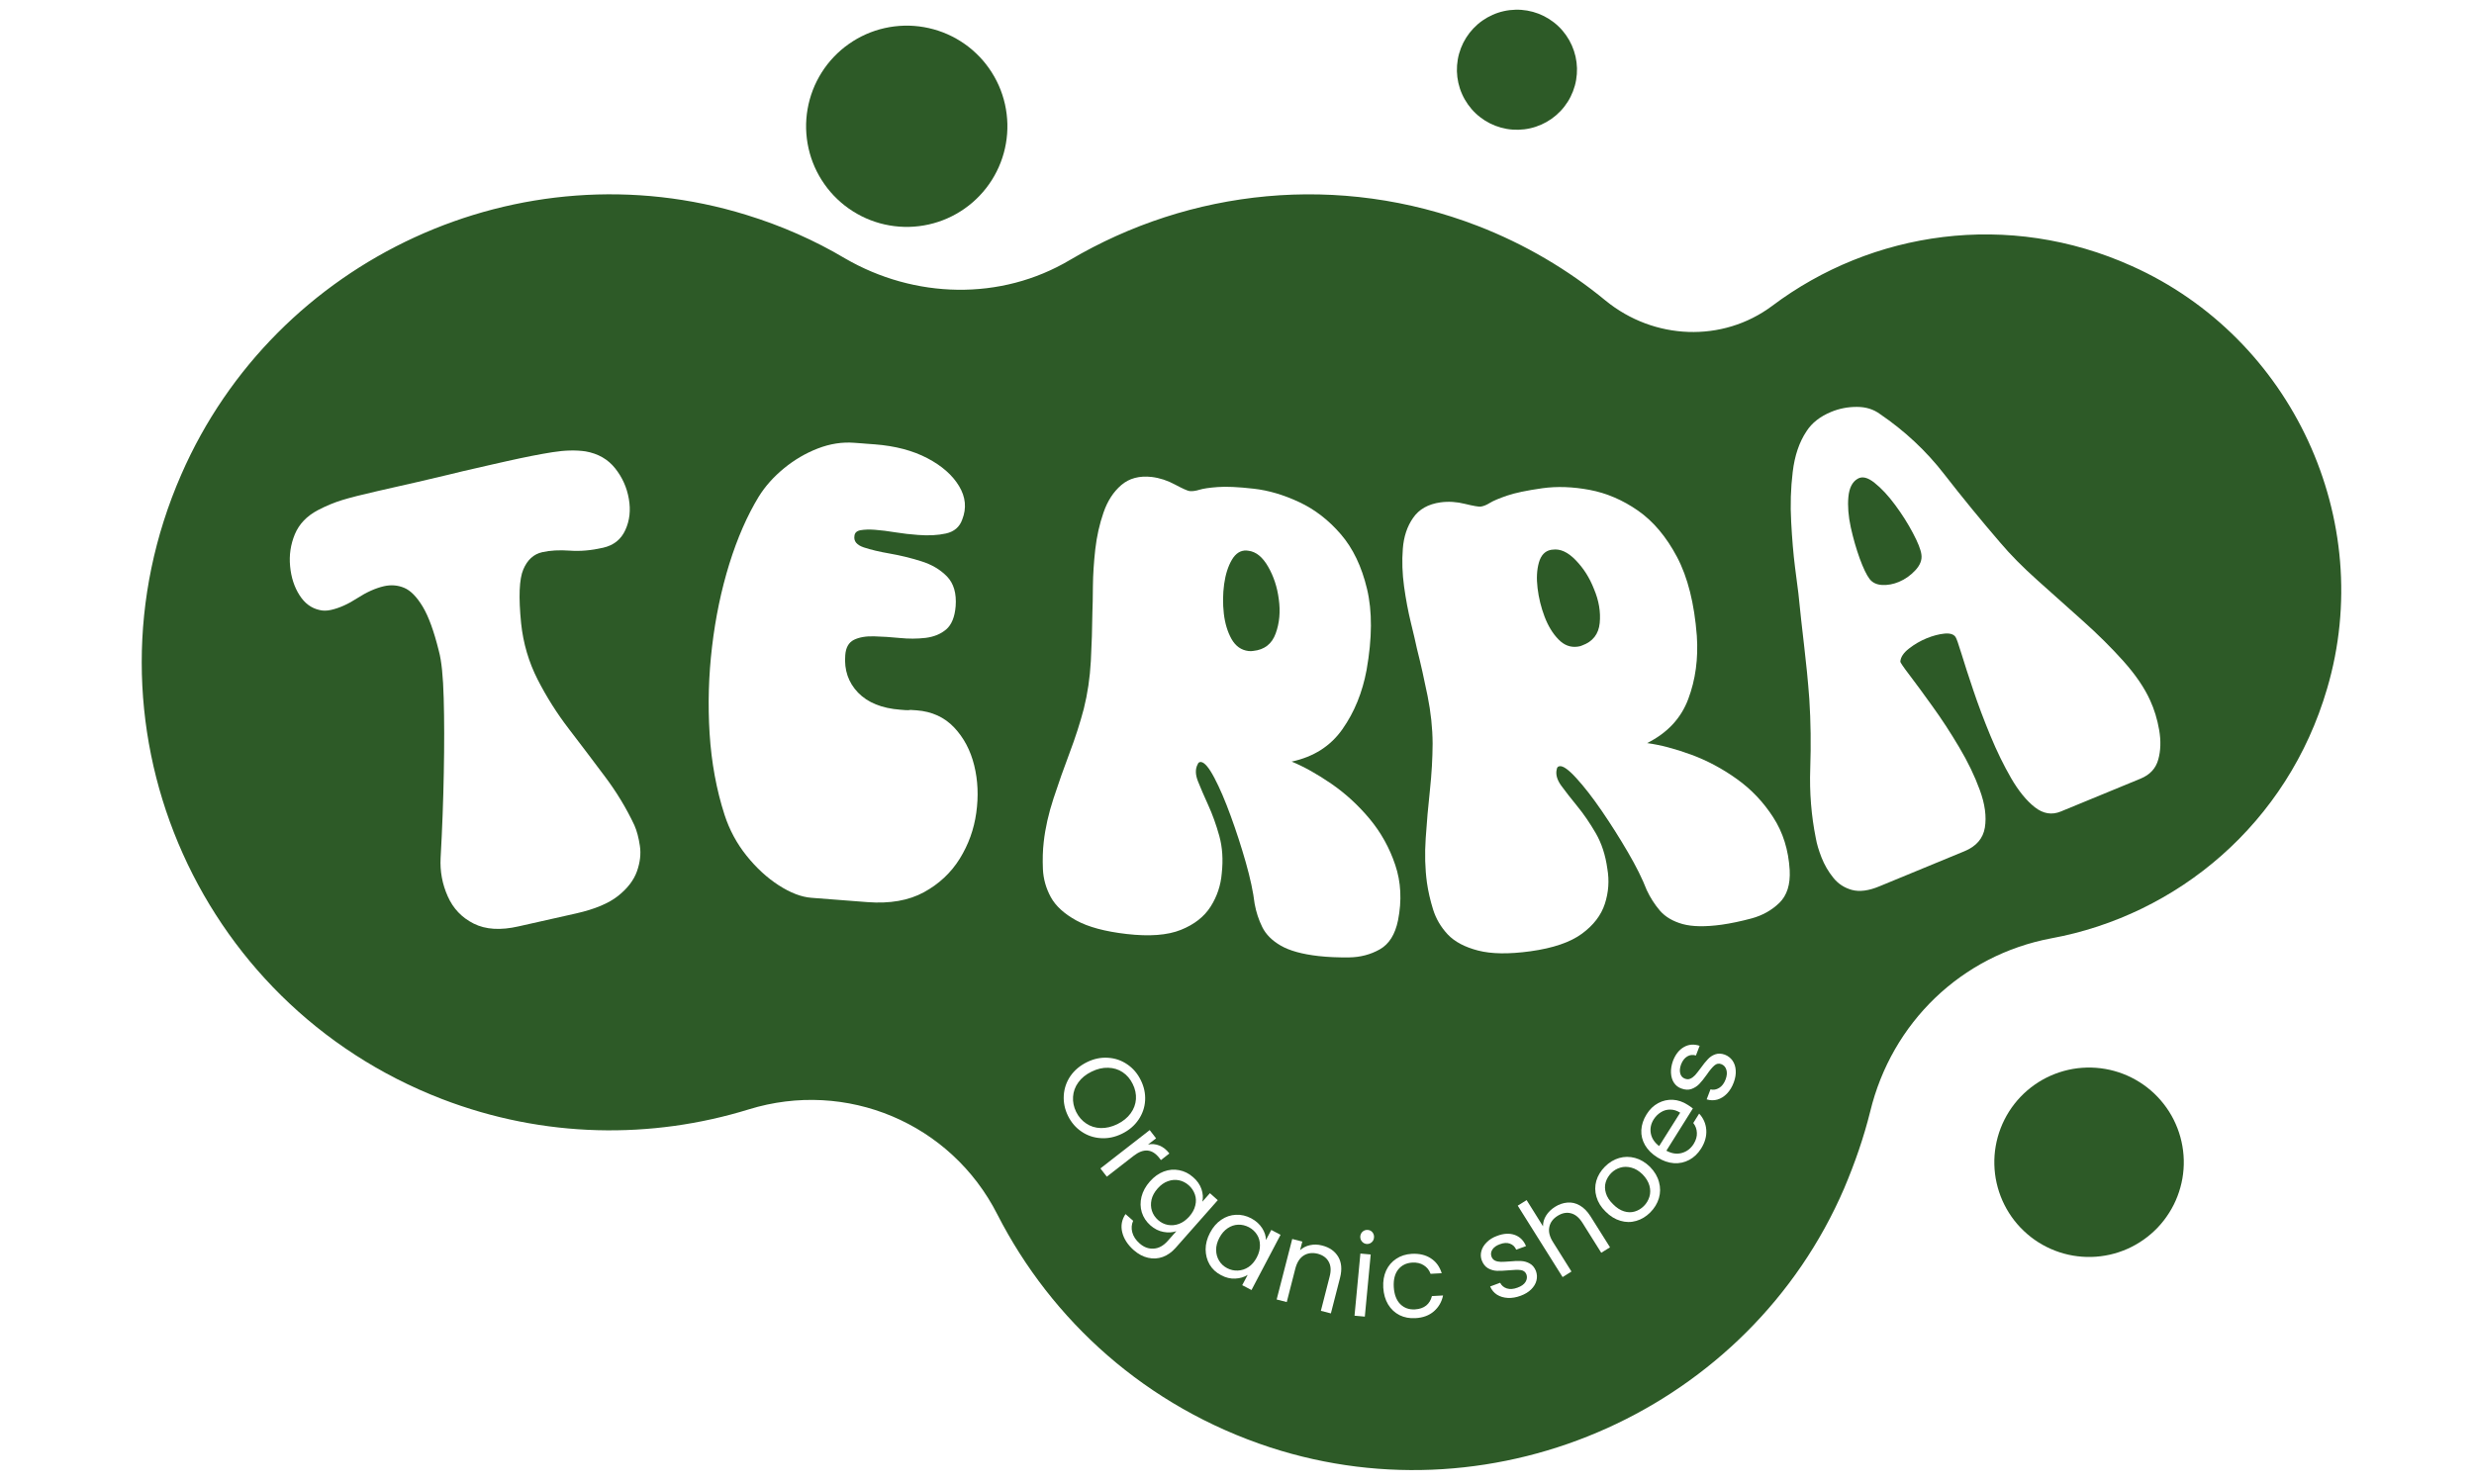 <svg xmlns="http://www.w3.org/2000/svg" xmlns:xlink="http://www.w3.org/1999/xlink" width="500" zoomAndPan="magnify" viewBox="0 0 375 225" height="300" preserveAspectRatio="xMidYMid meet" version="1.0"><defs><g/><clipPath id="42c7886b30"><path d="M 21 29 L 355 29 L 355 223 L 21 223 Z M 21 29 " clip-rule="nonzero"/></clipPath><clipPath id="979003096c"><path d="M 75.719 -58.668 L 378.012 57.934 L 299.465 261.559 L -2.824 144.957 Z M 75.719 -58.668 " clip-rule="nonzero"/></clipPath><clipPath id="50fc7d1b1e"><path d="M 75.719 -58.668 L 378.012 57.934 L 299.465 261.559 L -2.824 144.957 Z M 75.719 -58.668 " clip-rule="nonzero"/></clipPath><clipPath id="b5f965ef7c"><path d="M 352.738 104.391 C 360.258 78.844 347.414 51.215 323.16 40.348 C 304.438 31.891 283.715 35.027 268.617 46.379 C 261.09 51.996 250.68 51.555 243.367 45.574 C 237.738 40.93 231.141 37.012 223.965 34.242 C 202.91 26.121 180.348 28.688 162.191 39.41 C 151.676 45.66 138.621 45.297 128.07 39.168 C 123.488 36.438 118.438 34.215 113.156 32.59 C 78.902 21.988 41.781 39.137 27.473 71.957 C 11.172 109.234 29.395 152.129 66.953 166.617 C 82.504 172.613 98.816 172.723 113.477 168.207 C 128.301 163.617 144.145 170.281 151.172 184.121 C 159.395 200.211 173.727 213.297 192.516 219.445 C 227.062 230.707 265.16 213.523 279.531 180.176 C 281.176 176.277 282.484 172.523 283.484 168.508 C 286.746 155.062 297.285 144.836 310.922 142.266 C 329.996 138.766 346.754 124.891 352.738 104.391 Z M 352.738 104.391 " clip-rule="nonzero"/></clipPath><clipPath id="bd85a1334b"><path d="M 122 3 L 153 3 L 153 35 L 122 35 Z M 122 3 " clip-rule="nonzero"/></clipPath><clipPath id="ab7c576861"><path d="M 75.719 -58.668 L 378.012 57.934 L 299.465 261.559 L -2.824 144.957 Z M 75.719 -58.668 " clip-rule="nonzero"/></clipPath><clipPath id="a022faeeb3"><path d="M 75.719 -58.668 L 378.012 57.934 L 299.465 261.559 L -2.824 144.957 Z M 75.719 -58.668 " clip-rule="nonzero"/></clipPath><clipPath id="889713b075"><path d="M 151.676 24.637 C 151.316 25.57 150.867 26.461 150.332 27.309 C 149.797 28.152 149.184 28.941 148.492 29.664 C 147.801 30.391 147.047 31.043 146.227 31.617 C 145.406 32.195 144.539 32.688 143.625 33.094 C 142.711 33.5 141.762 33.812 140.785 34.031 C 139.809 34.25 138.816 34.371 137.816 34.398 C 136.816 34.422 135.82 34.348 134.832 34.176 C 133.848 34.008 132.887 33.742 131.949 33.379 C 131.016 33.02 130.125 32.57 129.281 32.035 C 128.434 31.5 127.648 30.887 126.922 30.195 C 126.195 29.504 125.543 28.75 124.969 27.93 C 124.391 27.113 123.898 26.242 123.492 25.328 C 123.086 24.414 122.773 23.465 122.555 22.488 C 122.336 21.512 122.215 20.52 122.188 19.52 C 122.164 18.52 122.238 17.523 122.41 16.535 C 122.582 15.551 122.848 14.59 123.207 13.652 C 123.566 12.719 124.016 11.828 124.551 10.984 C 125.086 10.137 125.699 9.352 126.391 8.625 C 127.082 7.898 127.836 7.246 128.656 6.672 C 129.477 6.094 130.344 5.602 131.258 5.195 C 132.176 4.789 133.121 4.477 134.098 4.258 C 135.074 4.039 136.066 3.918 137.066 3.891 C 138.07 3.867 139.062 3.941 140.051 4.113 C 141.035 4.285 141.996 4.551 142.934 4.91 C 143.867 5.27 144.758 5.719 145.605 6.254 C 146.449 6.789 147.238 7.402 147.961 8.094 C 148.688 8.785 149.34 9.539 149.914 10.359 C 150.492 11.18 150.984 12.047 151.391 12.961 C 151.797 13.879 152.109 14.824 152.328 15.801 C 152.547 16.781 152.668 17.77 152.695 18.77 C 152.719 19.773 152.645 20.766 152.473 21.754 C 152.305 22.738 152.039 23.699 151.676 24.637 Z M 151.676 24.637 " clip-rule="nonzero"/></clipPath><clipPath id="2d3865ed73"><path d="M 220 1 L 240 1 L 240 20 L 220 20 Z M 220 1 " clip-rule="nonzero"/></clipPath><clipPath id="b3ea2c6f45"><path d="M 75.719 -58.668 L 378.012 57.934 L 299.465 261.559 L -2.824 144.957 Z M 75.719 -58.668 " clip-rule="nonzero"/></clipPath><clipPath id="b0b1a633b9"><path d="M 75.719 -58.668 L 378.012 57.934 L 299.465 261.559 L -2.824 144.957 Z M 75.719 -58.668 " clip-rule="nonzero"/></clipPath><clipPath id="7f54f2c8dc"><path d="M 238.426 13.848 C 238.211 14.406 237.945 14.938 237.625 15.441 C 237.305 15.945 236.938 16.418 236.527 16.848 C 236.113 17.281 235.664 17.672 235.176 18.016 C 234.688 18.359 234.168 18.652 233.621 18.895 C 233.074 19.137 232.512 19.324 231.93 19.453 C 231.344 19.586 230.754 19.656 230.156 19.672 C 229.559 19.688 228.965 19.645 228.379 19.543 C 227.789 19.438 227.215 19.281 226.656 19.066 C 226.102 18.852 225.57 18.582 225.062 18.262 C 224.559 17.941 224.09 17.578 223.656 17.164 C 223.223 16.754 222.836 16.301 222.492 15.812 C 222.148 15.324 221.855 14.809 221.613 14.262 C 221.367 13.715 221.184 13.148 221.051 12.566 C 220.922 11.984 220.848 11.395 220.832 10.797 C 220.82 10.199 220.863 9.605 220.965 9.016 C 221.066 8.426 221.227 7.855 221.441 7.297 C 221.656 6.738 221.922 6.207 222.242 5.703 C 222.562 5.199 222.93 4.727 223.34 4.297 C 223.754 3.863 224.203 3.473 224.691 3.129 C 225.18 2.785 225.699 2.492 226.246 2.25 C 226.789 2.008 227.355 1.82 227.938 1.691 C 228.523 1.559 229.113 1.488 229.711 1.473 C 230.309 1.457 230.902 1.5 231.488 1.602 C 232.078 1.707 232.652 1.863 233.211 2.078 C 233.766 2.293 234.297 2.562 234.805 2.883 C 235.309 3.203 235.777 3.566 236.211 3.98 C 236.645 4.391 237.031 4.844 237.375 5.332 C 237.719 5.82 238.012 6.336 238.254 6.883 C 238.496 7.43 238.684 7.996 238.816 8.578 C 238.945 9.16 239.02 9.75 239.035 10.348 C 239.047 10.945 239.004 11.539 238.902 12.129 C 238.801 12.719 238.641 13.289 238.426 13.848 Z M 238.426 13.848 " clip-rule="nonzero"/></clipPath><clipPath id="ff85bfad67"><path d="M 302 161 L 332 161 L 332 191 L 302 191 Z M 302 161 " clip-rule="nonzero"/></clipPath><clipPath id="f60e417acc"><path d="M 75.719 -58.668 L 378.012 57.934 L 299.465 261.559 L -2.824 144.957 Z M 75.719 -58.668 " clip-rule="nonzero"/></clipPath><clipPath id="3b9d62829b"><path d="M 75.719 -58.668 L 378.012 57.934 L 299.465 261.559 L -2.824 144.957 Z M 75.719 -58.668 " clip-rule="nonzero"/></clipPath><clipPath id="1aaeb9969e"><path d="M 330.047 181.387 C 329.711 182.266 329.289 183.105 328.781 183.898 C 328.277 184.695 327.703 185.438 327.051 186.121 C 326.402 186.801 325.691 187.414 324.918 187.957 C 324.148 188.5 323.332 188.965 322.469 189.348 C 321.609 189.727 320.719 190.023 319.797 190.23 C 318.879 190.434 317.945 190.551 317.004 190.574 C 316.062 190.598 315.125 190.527 314.195 190.367 C 313.266 190.207 312.363 189.957 311.484 189.617 C 310.605 189.277 309.766 188.855 308.969 188.352 C 308.172 187.848 307.434 187.27 306.75 186.617 C 306.066 185.969 305.453 185.258 304.91 184.488 C 304.367 183.715 303.906 182.898 303.523 182.039 C 303.141 181.176 302.848 180.285 302.641 179.363 C 302.434 178.445 302.32 177.512 302.297 176.57 C 302.273 175.629 302.34 174.691 302.504 173.762 C 302.664 172.836 302.914 171.93 303.254 171.051 C 303.594 170.172 304.016 169.332 304.52 168.535 C 305.023 167.738 305.602 167 306.25 166.316 C 306.902 165.633 307.613 165.02 308.383 164.477 C 309.152 163.934 309.969 163.473 310.832 163.09 C 311.695 162.707 312.586 162.414 313.504 162.207 C 314.426 162 315.355 161.887 316.297 161.863 C 317.242 161.84 318.176 161.91 319.105 162.07 C 320.035 162.23 320.938 162.48 321.82 162.82 C 322.699 163.16 323.535 163.582 324.332 164.086 C 325.129 164.59 325.871 165.168 326.551 165.816 C 327.234 166.469 327.848 167.18 328.391 167.949 C 328.934 168.719 329.398 169.535 329.777 170.398 C 330.16 171.262 330.457 172.152 330.66 173.07 C 330.867 173.992 330.984 174.922 331.008 175.867 C 331.031 176.809 330.961 177.742 330.801 178.672 C 330.637 179.602 330.387 180.508 330.047 181.387 Z M 330.047 181.387 " clip-rule="nonzero"/></clipPath><clipPath id="92a6b86ccc"><rect x="0" width="122" y="0" height="113"/></clipPath><clipPath id="72c9e4f120"><rect x="0" width="206" y="0" height="136"/></clipPath><clipPath id="e6206a41e0"><rect x="0" width="120" y="0" height="57"/></clipPath></defs><rect x="-37.5" width="450" fill="#ffffff" y="-22.5" height="270" fill-opacity="1"/><rect x="-37.5" width="450" fill="#ffffff" y="-22.5" height="270" fill-opacity="1"/><g clip-path="url(#42c7886b30)"><g clip-path="url(#979003096c)"><g clip-path="url(#50fc7d1b1e)"><g clip-path="url(#b5f965ef7c)"><path fill="#2d5a27" d="M 56.383 -95.223 L -56.992 198.707 L 315.047 342.211 L 428.422 48.281 Z M 56.383 -95.223 " fill-opacity="1" fill-rule="nonzero"/></g></g></g></g><g clip-path="url(#bd85a1334b)"><g clip-path="url(#ab7c576861)"><g clip-path="url(#a022faeeb3)"><g clip-path="url(#889713b075)"><path fill="#2d5a27" d="M 126.121 -6.391 L 111.906 30.465 L 148.762 44.68 L 162.977 7.824 Z M 126.121 -6.391 " fill-opacity="1" fill-rule="nonzero"/></g></g></g></g><g clip-path="url(#2d3865ed73)"><g clip-path="url(#b3ea2c6f45)"><g clip-path="url(#b0b1a633b9)"><g clip-path="url(#7f54f2c8dc)"><path fill="#2d5a27" d="M 223.18 -4.664 L 214.699 17.328 L 236.688 25.809 L 245.168 3.816 Z M 223.18 -4.664 " fill-opacity="1" fill-rule="nonzero"/></g></g></g></g><g clip-path="url(#ff85bfad67)"><g clip-path="url(#f60e417acc)"><g clip-path="url(#3b9d62829b)"><g clip-path="url(#1aaeb9969e)"><path fill="#2d5a27" d="M 305.996 152.184 L 292.617 186.871 L 327.305 200.254 L 340.684 165.562 Z M 305.996 152.184 " fill-opacity="1" fill-rule="nonzero"/></g></g></g></g><g transform="matrix(1, 0, 0, 1, 40, 60)"><g clip-path="url(#92a6b86ccc)"><g fill="#ffffff" fill-opacity="1"><g transform="translate(16.38, 85.486)"><g><path d="M -7.953 -53 C -9.191 -53.27 -10.203 -54.02 -10.984 -55.25 C -11.773 -56.488 -12.25 -57.945 -12.406 -59.625 C -12.57 -61.312 -12.332 -62.93 -11.688 -64.484 C -11.039 -66.035 -9.875 -67.254 -8.188 -68.141 C -6.957 -68.785 -5.727 -69.297 -4.5 -69.672 C -3.27 -70.047 -1.531 -70.488 0.719 -71 C 1.551 -71.188 2.488 -71.398 3.531 -71.641 C 4.57 -71.879 5.719 -72.141 6.969 -72.422 C 8.52 -72.773 10.066 -73.141 11.609 -73.516 C 13.148 -73.898 14.516 -74.223 15.703 -74.484 C 16.535 -74.68 17.352 -74.867 18.156 -75.047 C 18.969 -75.234 19.727 -75.406 20.438 -75.562 C 23.176 -76.176 25.477 -76.629 27.344 -76.922 C 29.219 -77.223 30.898 -77.266 32.391 -77.047 C 34.273 -76.711 35.766 -75.859 36.859 -74.484 C 37.953 -73.109 38.645 -71.562 38.938 -69.844 C 39.238 -68.125 39.062 -66.551 38.406 -65.125 C 37.758 -63.695 36.633 -62.801 35.031 -62.438 C 33.25 -62.031 31.566 -61.883 29.984 -62 C 28.398 -62.113 27.008 -62.035 25.812 -61.766 C 24.508 -61.473 23.551 -60.598 22.938 -59.141 C 22.32 -57.691 22.211 -54.973 22.609 -50.984 C 22.93 -47.941 23.766 -45.102 25.109 -42.469 C 26.453 -39.832 28.035 -37.328 29.859 -34.953 C 31.68 -32.578 33.484 -30.195 35.266 -27.812 C 37.055 -25.438 38.562 -22.953 39.781 -20.359 C 40.156 -19.504 40.43 -18.469 40.609 -17.25 C 40.797 -16.039 40.648 -14.754 40.172 -13.391 C 39.691 -12.035 38.738 -10.789 37.312 -9.656 C 35.883 -8.52 33.77 -7.633 30.969 -7 L 22.219 -5.031 C 19.488 -4.406 17.223 -4.547 15.422 -5.453 C 13.617 -6.359 12.305 -7.738 11.484 -9.594 C 10.66 -11.445 10.301 -13.379 10.406 -15.391 C 10.656 -19.828 10.816 -24.148 10.891 -28.359 C 10.973 -32.566 10.969 -36.316 10.875 -39.609 C 10.789 -42.91 10.547 -45.301 10.141 -46.781 C 9.398 -49.789 8.582 -52.035 7.688 -53.516 C 6.789 -55.004 5.859 -55.953 4.891 -56.359 C 3.922 -56.766 2.898 -56.848 1.828 -56.609 C 0.523 -56.305 -0.82 -55.703 -2.219 -54.797 C -3.613 -53.891 -4.938 -53.297 -6.188 -53.016 C -6.832 -52.867 -7.422 -52.863 -7.953 -53 Z M -7.953 -53 "/></g></g></g><g fill="#ffffff" fill-opacity="1"><g transform="translate(64.105, 74.668)"><g><path d="M 5.719 -11.125 C 4.488 -14.945 3.734 -19.055 3.453 -23.453 C 3.18 -27.848 3.305 -32.242 3.828 -36.641 C 4.348 -41.047 5.219 -45.219 6.438 -49.156 C 7.664 -53.094 9.156 -56.5 10.906 -59.375 C 11.883 -60.945 13.156 -62.375 14.719 -63.656 C 16.289 -64.945 18.004 -65.953 19.859 -66.672 C 21.723 -67.391 23.566 -67.676 25.391 -67.531 C 26.055 -67.477 26.477 -67.445 26.656 -67.438 C 26.844 -67.426 27.023 -67.41 27.203 -67.391 C 27.391 -67.379 27.82 -67.348 28.5 -67.297 C 31.594 -67.055 34.242 -66.359 36.453 -65.203 C 38.66 -64.047 40.266 -62.633 41.266 -60.969 C 42.266 -59.312 42.426 -57.625 41.75 -55.906 C 41.352 -54.77 40.531 -54.062 39.281 -53.781 C 38.039 -53.508 36.629 -53.438 35.047 -53.562 C 33.891 -53.645 32.754 -53.773 31.641 -53.953 C 30.523 -54.141 29.477 -54.27 28.5 -54.344 C 27.656 -54.406 26.938 -54.383 26.344 -54.281 C 25.758 -54.176 25.445 -53.883 25.406 -53.406 C 25.281 -52.613 25.754 -52.035 26.828 -51.672 C 27.898 -51.316 29.219 -51.004 30.781 -50.734 C 32.352 -50.461 33.93 -50.078 35.516 -49.578 C 37.109 -49.086 38.414 -48.316 39.438 -47.266 C 40.457 -46.211 40.895 -44.707 40.75 -42.75 C 40.613 -41.113 40.133 -39.941 39.312 -39.234 C 38.488 -38.535 37.445 -38.109 36.188 -37.953 C 34.926 -37.805 33.625 -37.801 32.281 -37.938 C 30.945 -38.07 29.656 -38.156 28.406 -38.188 C 27.156 -38.227 26.129 -38.051 25.328 -37.656 C 24.535 -37.258 24.098 -36.484 24.016 -35.328 C 23.836 -33.078 24.484 -31.188 25.953 -29.656 C 27.43 -28.133 29.57 -27.27 32.375 -27.062 C 32.613 -27.039 32.867 -27.02 33.141 -27 C 33.422 -26.977 33.68 -26.988 33.922 -27.031 C 34.047 -27.02 34.195 -27.008 34.375 -27 C 34.562 -26.988 34.719 -26.977 34.844 -26.969 C 37.156 -26.789 39.047 -25.926 40.516 -24.375 C 41.984 -22.82 43 -20.906 43.562 -18.625 C 44.125 -16.344 44.227 -13.945 43.875 -11.438 C 43.531 -8.938 42.695 -6.617 41.375 -4.484 C 40.051 -2.348 38.238 -0.648 35.938 0.609 C 33.633 1.867 30.781 2.367 27.375 2.109 L 18.875 1.453 C 17.363 1.336 15.719 0.707 13.938 -0.438 C 12.164 -1.582 10.535 -3.082 9.047 -4.938 C 7.566 -6.789 6.457 -8.852 5.719 -11.125 Z M 5.719 -11.125 "/></g></g></g></g></g><g transform="matrix(1, 0, 0, 1, 139, 46)"><g clip-path="url(#72c9e4f120)"><g fill="#ffffff" fill-opacity="1"><g transform="translate(16.862, 93.908)"><g><path d="M 14.922 1.703 C 11.641 1.328 9.086 0.641 7.266 -0.359 C 5.441 -1.367 4.16 -2.539 3.422 -3.875 C 2.691 -5.219 2.289 -6.633 2.219 -8.125 C 2.156 -9.613 2.195 -10.992 2.344 -12.266 C 2.582 -14.379 3.078 -16.578 3.828 -18.859 C 4.578 -21.148 5.391 -23.453 6.266 -25.766 C 7.141 -28.086 7.859 -30.32 8.422 -32.469 C 8.992 -34.75 9.348 -37.156 9.484 -39.688 C 9.617 -42.219 9.695 -44.676 9.719 -47.062 C 9.758 -47.969 9.785 -49.297 9.797 -51.047 C 9.816 -52.797 9.938 -54.656 10.156 -56.625 C 10.383 -58.602 10.801 -60.461 11.406 -62.203 C 12.008 -63.953 12.906 -65.336 14.094 -66.359 C 15.289 -67.391 16.828 -67.801 18.703 -67.594 C 19.922 -67.445 21.102 -67.062 22.25 -66.438 C 23.406 -65.82 24.141 -65.492 24.453 -65.453 C 24.879 -65.41 25.379 -65.477 25.953 -65.656 C 26.523 -65.832 27.441 -65.969 28.703 -66.062 C 29.973 -66.164 31.797 -66.082 34.172 -65.812 C 36.41 -65.562 38.707 -64.883 41.062 -63.781 C 43.426 -62.676 45.531 -61.051 47.375 -58.906 C 49.219 -56.77 50.539 -54.008 51.344 -50.625 C 52.156 -47.25 52.133 -43.148 51.281 -38.328 C 50.645 -34.91 49.426 -31.922 47.625 -29.359 C 45.832 -26.797 43.266 -25.156 39.922 -24.438 C 41.797 -23.664 43.801 -22.547 45.938 -21.078 C 48.07 -19.609 50.004 -17.836 51.734 -15.766 C 53.461 -13.691 54.758 -11.359 55.625 -8.766 C 56.5 -6.18 56.641 -3.383 56.047 -0.375 C 55.609 1.77 54.688 3.238 53.281 4.031 C 51.883 4.82 50.336 5.227 48.641 5.25 C 46.941 5.27 45.398 5.203 44.016 5.047 C 41.523 4.766 39.613 4.238 38.281 3.469 C 36.957 2.707 36.02 1.77 35.469 0.656 C 34.926 -0.445 34.539 -1.625 34.312 -2.875 C 34.094 -4.688 33.645 -6.781 32.969 -9.156 C 32.289 -11.539 31.531 -13.883 30.688 -16.188 C 29.852 -18.488 29.031 -20.41 28.219 -21.953 C 27.406 -23.504 26.727 -24.312 26.188 -24.375 C 25.938 -24.395 25.77 -24.285 25.688 -24.047 C 25.301 -23.348 25.312 -22.484 25.719 -21.453 C 26.125 -20.43 26.645 -19.223 27.281 -17.828 C 27.914 -16.441 28.473 -14.891 28.953 -13.172 C 29.43 -11.453 29.555 -9.562 29.328 -7.5 C 29.18 -5.676 28.617 -3.992 27.641 -2.453 C 26.66 -0.91 25.156 0.266 23.125 1.078 C 21.102 1.891 18.367 2.098 14.922 1.703 Z M 33.094 -56.438 C 32.188 -56.488 31.441 -56.02 30.859 -55.031 C 30.285 -54.051 29.895 -52.82 29.688 -51.344 C 29.488 -49.863 29.473 -48.375 29.641 -46.875 C 29.816 -45.383 30.207 -44.098 30.812 -43.016 C 31.426 -41.941 32.281 -41.336 33.375 -41.203 C 33.676 -41.172 33.922 -41.176 34.109 -41.219 C 35.797 -41.395 36.926 -42.273 37.5 -43.859 C 38.082 -45.453 38.238 -47.191 37.969 -49.078 C 37.738 -50.879 37.203 -52.516 36.359 -53.984 C 35.516 -55.461 34.516 -56.27 33.359 -56.406 C 33.297 -56.414 33.25 -56.422 33.219 -56.422 C 33.195 -56.422 33.156 -56.426 33.094 -56.438 Z M 33.094 -56.438 "/></g></g></g><g fill="#ffffff" fill-opacity="1"><g transform="translate(78.104, 100.291)"><g><path d="M 14.875 -2.062 C 11.602 -1.613 8.957 -1.648 6.938 -2.172 C 4.926 -2.691 3.395 -3.504 2.344 -4.609 C 1.301 -5.723 0.555 -6.992 0.109 -8.422 C -0.328 -9.848 -0.633 -11.191 -0.812 -12.453 C -1.102 -14.566 -1.164 -16.82 -1 -19.219 C -0.844 -21.613 -0.629 -24.047 -0.359 -26.516 C -0.098 -28.984 0.035 -31.328 0.047 -33.547 C 0.035 -35.891 -0.219 -38.301 -0.719 -40.781 C -1.219 -43.27 -1.758 -45.676 -2.344 -48 C -2.531 -48.895 -2.832 -50.191 -3.25 -51.891 C -3.664 -53.586 -4.008 -55.414 -4.281 -57.375 C -4.551 -59.344 -4.613 -61.242 -4.469 -63.078 C -4.332 -64.922 -3.812 -66.488 -2.906 -67.781 C -2.008 -69.082 -0.625 -69.863 1.25 -70.125 C 2.457 -70.289 3.695 -70.211 4.969 -69.891 C 6.25 -69.578 7.047 -69.441 7.359 -69.484 C 7.773 -69.547 8.234 -69.734 8.734 -70.047 C 9.242 -70.359 10.102 -70.723 11.312 -71.141 C 12.52 -71.555 14.305 -71.93 16.672 -72.266 C 18.898 -72.578 21.289 -72.492 23.844 -72.016 C 26.406 -71.535 28.848 -70.488 31.172 -68.875 C 33.492 -67.258 35.469 -64.914 37.094 -61.844 C 38.719 -58.77 39.719 -54.789 40.094 -49.906 C 40.332 -46.438 39.898 -43.238 38.797 -40.312 C 37.703 -37.383 35.625 -35.156 32.562 -33.625 C 34.57 -33.352 36.797 -32.77 39.234 -31.875 C 41.672 -30.977 43.984 -29.742 46.172 -28.172 C 48.359 -26.609 50.191 -24.676 51.672 -22.375 C 53.16 -20.082 53.992 -17.41 54.172 -14.359 C 54.285 -12.172 53.758 -10.516 52.594 -9.391 C 51.438 -8.273 50.039 -7.492 48.406 -7.047 C 46.77 -6.609 45.258 -6.289 43.875 -6.094 C 41.395 -5.75 39.414 -5.781 37.938 -6.188 C 36.469 -6.602 35.328 -7.273 34.516 -8.203 C 33.711 -9.141 33.039 -10.188 32.5 -11.344 C 31.844 -13.039 30.891 -14.957 29.641 -17.094 C 28.391 -19.238 27.07 -21.32 25.688 -23.344 C 24.301 -25.363 23.02 -27.016 21.844 -28.297 C 20.676 -29.586 19.828 -30.195 19.297 -30.125 C 19.047 -30.082 18.906 -29.941 18.875 -29.703 C 18.664 -28.93 18.883 -28.094 19.531 -27.188 C 20.188 -26.289 21 -25.25 21.969 -24.062 C 22.938 -22.883 23.867 -21.523 24.766 -19.984 C 25.66 -18.441 26.25 -16.641 26.531 -14.578 C 26.844 -12.773 26.719 -11.004 26.156 -9.266 C 25.594 -7.523 24.43 -6.008 22.672 -4.719 C 20.91 -3.426 18.312 -2.539 14.875 -2.062 Z M 17.969 -62.922 C 17.07 -62.742 16.469 -62.102 16.156 -61 C 15.844 -59.906 15.773 -58.613 15.953 -57.125 C 16.129 -55.645 16.484 -54.203 17.016 -52.797 C 17.547 -51.398 18.242 -50.254 19.109 -49.359 C 19.973 -48.461 20.953 -48.094 22.047 -48.25 C 22.336 -48.289 22.566 -48.352 22.734 -48.438 C 24.328 -49.02 25.207 -50.148 25.375 -51.828 C 25.539 -53.516 25.25 -55.238 24.5 -57 C 23.844 -58.688 22.922 -60.141 21.734 -61.359 C 20.555 -62.586 19.391 -63.117 18.234 -62.953 C 18.172 -62.953 18.125 -62.945 18.094 -62.938 C 18.07 -62.938 18.031 -62.93 17.969 -62.922 Z M 17.969 -62.922 "/></g></g></g><g fill="#ffffff" fill-opacity="1"><g transform="translate(139.031, 91.208)"><g><path d="M 6.844 -2.828 C 5.219 -2.148 3.828 -1.969 2.672 -2.281 C 1.516 -2.602 0.57 -3.223 -0.156 -4.141 C -0.895 -5.055 -1.484 -6.066 -1.922 -7.172 C -2.359 -8.285 -2.648 -9.27 -2.797 -10.125 C -3.484 -13.551 -3.766 -17.066 -3.641 -20.672 C -3.516 -24.285 -3.562 -27.801 -3.781 -31.219 C -3.988 -33.969 -4.25 -36.645 -4.562 -39.25 C -4.875 -41.863 -5.164 -44.531 -5.438 -47.25 C -5.531 -47.945 -5.703 -49.281 -5.953 -51.25 C -6.203 -53.227 -6.395 -55.504 -6.531 -58.078 C -6.676 -60.66 -6.598 -63.188 -6.297 -65.656 C -6.004 -68.125 -5.305 -70.18 -4.203 -71.828 C -3.398 -73.086 -2.148 -74.066 -0.453 -74.766 C 0.785 -75.273 2.082 -75.523 3.438 -75.516 C 4.789 -75.516 5.953 -75.156 6.922 -74.438 C 10.68 -71.883 13.926 -68.848 16.656 -65.328 C 19.383 -61.816 22.219 -58.352 25.156 -54.938 C 26.688 -53.125 28.578 -51.211 30.828 -49.203 C 33.078 -47.191 35.348 -45.16 37.641 -43.109 C 39.941 -41.055 42.008 -39.004 43.844 -36.953 C 45.676 -34.898 47.02 -32.926 47.875 -31.031 C 48.508 -29.656 48.969 -28.148 49.25 -26.516 C 49.531 -24.879 49.484 -23.391 49.109 -22.047 C 48.742 -20.703 47.852 -19.738 46.438 -19.156 L 34.344 -14.172 C 32.988 -13.609 31.676 -13.82 30.406 -14.812 C 29.133 -15.812 27.938 -17.281 26.812 -19.219 C 25.688 -21.164 24.633 -23.32 23.656 -25.688 C 22.676 -28.062 21.816 -30.348 21.078 -32.547 C 20.336 -34.742 19.738 -36.594 19.281 -38.094 C 18.82 -39.594 18.52 -40.441 18.375 -40.641 C 18.082 -41.055 17.52 -41.223 16.688 -41.141 C 15.852 -41.055 14.961 -40.82 14.016 -40.438 C 13.047 -40.039 12.148 -39.52 11.328 -38.875 C 10.504 -38.238 10.066 -37.582 10.016 -36.906 C 10.004 -36.77 10.469 -36.086 11.406 -34.859 C 12.344 -33.629 13.504 -32.047 14.891 -30.109 C 16.285 -28.18 17.633 -26.113 18.938 -23.906 C 20.25 -21.707 21.289 -19.547 22.062 -17.422 C 22.844 -15.297 23.098 -13.398 22.828 -11.734 C 22.555 -10.078 21.52 -8.879 19.719 -8.141 Z M 3.531 -64.609 C 2.738 -64.148 2.273 -63.234 2.141 -61.859 C 2.016 -60.492 2.133 -58.961 2.5 -57.266 C 2.875 -55.578 3.328 -54 3.859 -52.531 C 4.398 -51.062 4.895 -50.031 5.344 -49.438 C 5.77 -48.875 6.406 -48.566 7.25 -48.516 C 8.094 -48.473 8.941 -48.629 9.797 -48.984 C 10.742 -49.379 11.582 -49.973 12.312 -50.766 C 13.039 -51.555 13.336 -52.359 13.203 -53.172 C 13.098 -53.91 12.672 -54.984 11.922 -56.391 C 11.18 -57.805 10.285 -59.223 9.234 -60.641 C 8.191 -62.055 7.148 -63.176 6.109 -64 C 5.078 -64.832 4.219 -65.035 3.531 -64.609 Z M 3.531 -64.609 "/></g></g></g></g></g><g transform="matrix(1, 0, 0, 1, 152, 152)"><g clip-path="url(#e6206a41e0)"><g fill="#ffffff" fill-opacity="1"><g transform="translate(7.009, 11.032)"><g><path d="M 2.875 6.156 C 2.383 5.156 2.172 4.125 2.234 3.062 C 2.297 2 2.629 1.02 3.234 0.125 C 3.848 -0.758 4.68 -1.461 5.734 -1.984 C 6.785 -2.504 7.848 -2.727 8.922 -2.656 C 10.004 -2.594 10.984 -2.258 11.859 -1.656 C 12.734 -1.062 13.414 -0.266 13.906 0.734 C 14.406 1.742 14.625 2.773 14.562 3.828 C 14.5 4.879 14.164 5.848 13.562 6.734 C 12.957 7.629 12.125 8.336 11.062 8.859 C 10 9.379 8.93 9.602 7.859 9.531 C 6.785 9.469 5.812 9.141 4.938 8.547 C 4.062 7.961 3.375 7.164 2.875 6.156 Z M 4.109 5.547 C 4.484 6.297 4.992 6.883 5.641 7.312 C 6.285 7.75 7.02 7.977 7.844 8 C 8.664 8.02 9.504 7.82 10.359 7.406 C 11.223 6.977 11.895 6.43 12.375 5.766 C 12.852 5.109 13.117 4.395 13.172 3.625 C 13.223 2.852 13.062 2.086 12.688 1.328 C 12.312 0.555 11.801 -0.039 11.156 -0.469 C 10.52 -0.895 9.789 -1.117 8.969 -1.141 C 8.145 -1.172 7.301 -0.973 6.438 -0.547 C 5.582 -0.129 4.914 0.41 4.438 1.078 C 3.957 1.742 3.691 2.469 3.641 3.25 C 3.586 4.031 3.742 4.797 4.109 5.547 Z M 4.109 5.547 "/></g></g></g><g fill="#ffffff" fill-opacity="1"><g transform="translate(13.984, 24.107)"><g><path d="M 8.031 -2.578 C 8.625 -2.703 9.195 -2.648 9.75 -2.422 C 10.312 -2.203 10.816 -1.801 11.266 -1.219 L 9.984 -0.219 L 9.734 -0.547 C 8.648 -1.93 7.352 -2.035 5.844 -0.859 L 1.781 2.297 L 0.812 1.047 L 8.281 -4.766 L 9.25 -3.516 Z M 8.031 -2.578 "/></g></g></g><g fill="#ffffff" fill-opacity="1"><g transform="translate(18.57, 30.217)"><g><path d="M 10.281 -3.734 C 10.895 -3.203 11.316 -2.598 11.547 -1.922 C 11.773 -1.242 11.816 -0.609 11.672 -0.016 L 12.828 -1.312 L 14.016 -0.25 L 7.609 7 C 7.035 7.645 6.391 8.098 5.672 8.359 C 4.953 8.617 4.211 8.66 3.453 8.484 C 2.691 8.316 1.969 7.93 1.281 7.328 C 0.352 6.504 -0.227 5.598 -0.469 4.609 C -0.707 3.629 -0.539 2.711 0.031 1.859 L 1.188 2.875 C 0.938 3.438 0.895 4.023 1.062 4.641 C 1.227 5.254 1.598 5.812 2.172 6.312 C 2.816 6.883 3.523 7.145 4.297 7.094 C 5.066 7.051 5.773 6.664 6.422 5.938 L 7.734 4.453 C 7.129 4.66 6.477 4.695 5.781 4.562 C 5.082 4.438 4.426 4.109 3.812 3.578 C 3.176 3.016 2.738 2.352 2.5 1.594 C 2.27 0.832 2.254 0.047 2.453 -0.766 C 2.66 -1.586 3.082 -2.359 3.719 -3.078 C 4.352 -3.797 5.055 -4.301 5.828 -4.594 C 6.609 -4.883 7.383 -4.953 8.156 -4.797 C 8.938 -4.648 9.645 -4.297 10.281 -3.734 Z M 9.703 2.219 C 10.172 1.688 10.473 1.129 10.609 0.547 C 10.754 -0.035 10.734 -0.594 10.547 -1.125 C 10.359 -1.664 10.047 -2.129 9.609 -2.516 C 9.16 -2.91 8.664 -3.16 8.125 -3.266 C 7.582 -3.379 7.023 -3.332 6.453 -3.125 C 5.891 -2.926 5.375 -2.562 4.906 -2.031 C 4.414 -1.477 4.102 -0.906 3.969 -0.312 C 3.844 0.27 3.863 0.828 4.031 1.359 C 4.207 1.898 4.52 2.367 4.969 2.766 C 5.406 3.148 5.898 3.395 6.453 3.5 C 7.016 3.602 7.578 3.551 8.141 3.344 C 8.703 3.133 9.223 2.758 9.703 2.219 Z M 9.703 2.219 "/></g></g></g><g fill="#ffffff" fill-opacity="1"><g transform="translate(28.541, 38.778)"><g><path d="M 2.875 -3.875 C 3.32 -4.727 3.891 -5.383 4.578 -5.844 C 5.266 -6.312 6.004 -6.562 6.797 -6.594 C 7.586 -6.633 8.359 -6.457 9.109 -6.062 C 9.828 -5.676 10.379 -5.18 10.766 -4.578 C 11.148 -3.984 11.344 -3.379 11.344 -2.766 L 12.156 -4.297 L 13.562 -3.562 L 9.156 4.812 L 7.75 4.078 L 8.578 2.516 C 8.035 2.859 7.406 3.047 6.688 3.078 C 5.977 3.117 5.266 2.945 4.547 2.562 C 3.797 2.176 3.219 1.641 2.812 0.953 C 2.414 0.266 2.211 -0.5 2.203 -1.344 C 2.203 -2.188 2.426 -3.031 2.875 -3.875 Z M 9.953 -0.125 C 10.285 -0.75 10.445 -1.363 10.438 -1.969 C 10.438 -2.582 10.285 -3.125 9.984 -3.594 C 9.68 -4.07 9.27 -4.445 8.75 -4.719 C 8.227 -4.988 7.688 -5.113 7.125 -5.094 C 6.57 -5.07 6.047 -4.895 5.547 -4.562 C 5.047 -4.227 4.629 -3.75 4.297 -3.125 C 3.953 -2.477 3.785 -1.852 3.797 -1.25 C 3.805 -0.645 3.957 -0.102 4.25 0.375 C 4.539 0.852 4.945 1.227 5.469 1.5 C 5.988 1.77 6.531 1.891 7.094 1.859 C 7.664 1.836 8.203 1.66 8.703 1.328 C 9.203 0.992 9.617 0.508 9.953 -0.125 Z M 9.953 -0.125 "/></g></g></g><g fill="#ffffff" fill-opacity="1"><g transform="translate(40.23, 44.696)"><g><path d="M 8.156 -7.859 C 9.281 -7.578 10.098 -7.008 10.609 -6.156 C 11.117 -5.301 11.211 -4.238 10.891 -2.969 L 9.5 2.438 L 7.984 2.047 L 9.312 -3.141 C 9.551 -4.047 9.504 -4.797 9.172 -5.391 C 8.848 -5.992 8.289 -6.398 7.5 -6.609 C 6.695 -6.805 5.992 -6.719 5.391 -6.344 C 4.785 -5.969 4.359 -5.301 4.109 -4.344 L 2.812 0.719 L 1.281 0.328 L 3.641 -8.844 L 5.172 -8.453 L 4.828 -7.141 C 5.242 -7.523 5.742 -7.781 6.328 -7.906 C 6.922 -8.039 7.531 -8.023 8.156 -7.859 Z M 8.156 -7.859 "/></g></g></g><g fill="#ffffff" fill-opacity="1"><g transform="translate(51.985, 47.357)"><g><path d="M 3.156 -10.75 C 2.863 -10.781 2.625 -10.91 2.438 -11.141 C 2.258 -11.367 2.18 -11.629 2.203 -11.922 C 2.234 -12.211 2.359 -12.453 2.578 -12.641 C 2.805 -12.828 3.066 -12.906 3.359 -12.875 C 3.648 -12.852 3.883 -12.727 4.062 -12.5 C 4.238 -12.27 4.312 -12.008 4.281 -11.719 C 4.258 -11.426 4.141 -11.188 3.922 -11 C 3.703 -10.812 3.445 -10.727 3.156 -10.75 Z M 3.781 -9.156 L 2.891 0.266 L 1.328 0.125 L 2.219 -9.297 Z M 3.781 -9.156 "/></g></g></g><g fill="#ffffff" fill-opacity="1"><g transform="translate(57.201, 48.009)"><g><path d="M 0.469 -4.781 C 0.414 -5.758 0.562 -6.625 0.906 -7.375 C 1.258 -8.125 1.77 -8.719 2.438 -9.156 C 3.102 -9.602 3.883 -9.852 4.781 -9.906 C 5.938 -9.969 6.906 -9.738 7.688 -9.219 C 8.477 -8.707 9.023 -7.957 9.328 -6.969 L 7.641 -6.875 C 7.441 -7.438 7.098 -7.867 6.609 -8.172 C 6.129 -8.484 5.547 -8.617 4.859 -8.578 C 3.961 -8.523 3.254 -8.176 2.734 -7.531 C 2.223 -6.883 2 -6 2.062 -4.875 C 2.133 -3.738 2.461 -2.875 3.047 -2.281 C 3.641 -1.695 4.383 -1.43 5.281 -1.484 C 5.969 -1.523 6.531 -1.719 6.969 -2.062 C 7.406 -2.414 7.695 -2.895 7.844 -3.5 L 9.531 -3.594 C 9.332 -2.625 8.867 -1.82 8.141 -1.188 C 7.422 -0.562 6.492 -0.219 5.359 -0.156 C 4.461 -0.102 3.656 -0.254 2.938 -0.609 C 2.219 -0.973 1.641 -1.516 1.203 -2.234 C 0.773 -2.953 0.531 -3.801 0.469 -4.781 Z M 0.469 -4.781 "/></g></g></g><g fill="#ffffff" fill-opacity="1"><g transform="translate(68.633, 47.034)"><g/></g></g><g fill="#ffffff" fill-opacity="1"><g transform="translate(74.075, 45.944)"><g><path d="M 4.422 -1.484 C 3.754 -1.234 3.109 -1.125 2.484 -1.156 C 1.859 -1.188 1.312 -1.348 0.844 -1.641 C 0.375 -1.941 0.023 -2.359 -0.203 -2.891 L 1.312 -3.453 C 1.52 -3.035 1.859 -2.75 2.328 -2.594 C 2.805 -2.445 3.348 -2.488 3.953 -2.719 C 4.523 -2.926 4.926 -3.211 5.156 -3.578 C 5.383 -3.953 5.43 -4.332 5.297 -4.719 C 5.148 -5.094 4.867 -5.312 4.453 -5.375 C 4.035 -5.438 3.43 -5.426 2.641 -5.344 C 1.922 -5.281 1.316 -5.254 0.828 -5.266 C 0.348 -5.285 -0.102 -5.414 -0.531 -5.656 C -0.957 -5.906 -1.273 -6.312 -1.484 -6.875 C -1.648 -7.332 -1.664 -7.797 -1.531 -8.266 C -1.406 -8.742 -1.133 -9.188 -0.719 -9.594 C -0.312 -10.008 0.207 -10.332 0.844 -10.562 C 1.832 -10.938 2.719 -10.988 3.5 -10.719 C 4.289 -10.445 4.867 -9.879 5.234 -9.016 L 3.75 -8.469 C 3.551 -8.926 3.227 -9.234 2.781 -9.391 C 2.344 -9.547 1.836 -9.516 1.266 -9.297 C 0.742 -9.109 0.367 -8.844 0.141 -8.5 C -0.086 -8.156 -0.133 -7.797 0 -7.422 C 0.102 -7.141 0.281 -6.938 0.531 -6.812 C 0.789 -6.695 1.086 -6.633 1.422 -6.625 C 1.754 -6.625 2.195 -6.645 2.75 -6.688 C 3.445 -6.758 4.023 -6.781 4.484 -6.75 C 4.953 -6.727 5.391 -6.602 5.797 -6.375 C 6.211 -6.145 6.523 -5.77 6.734 -5.25 C 6.91 -4.758 6.938 -4.27 6.812 -3.781 C 6.688 -3.289 6.414 -2.844 6 -2.438 C 5.594 -2.039 5.066 -1.723 4.422 -1.484 Z M 4.422 -1.484 "/></g></g></g><g fill="#ffffff" fill-opacity="1"><g transform="translate(83.728, 42.332)"><g><path d="M -0.016 -11.359 C 0.578 -11.734 1.195 -11.945 1.844 -12 C 2.5 -12.062 3.129 -11.914 3.734 -11.562 C 4.336 -11.219 4.875 -10.676 5.344 -9.938 L 8.312 -5.219 L 6.984 -4.391 L 4.141 -8.922 C 3.641 -9.723 3.055 -10.207 2.391 -10.375 C 1.734 -10.551 1.055 -10.422 0.359 -9.984 C -0.336 -9.547 -0.754 -8.977 -0.891 -8.281 C -1.035 -7.582 -0.844 -6.816 -0.312 -5.984 L 2.469 -1.547 L 1.125 -0.703 L -5.672 -11.531 L -4.328 -12.375 L -1.844 -8.406 C -1.852 -8.977 -1.695 -9.52 -1.375 -10.031 C -1.051 -10.551 -0.598 -10.992 -0.016 -11.359 Z M -0.016 -11.359 "/></g></g></g><g fill="#ffffff" fill-opacity="1"><g transform="translate(94.184, 35.577)"><g><path d="M 3.953 -3.75 C 3.328 -3.125 2.617 -2.695 1.828 -2.469 C 1.047 -2.238 0.25 -2.242 -0.562 -2.484 C -1.383 -2.723 -2.141 -3.191 -2.828 -3.891 C -3.516 -4.566 -3.973 -5.312 -4.203 -6.125 C -4.441 -6.945 -4.445 -7.754 -4.219 -8.547 C -3.988 -9.336 -3.551 -10.055 -2.906 -10.703 C -2.27 -11.336 -1.555 -11.77 -0.766 -12 C 0.023 -12.227 0.828 -12.234 1.641 -12.016 C 2.461 -11.797 3.223 -11.344 3.922 -10.656 C 4.609 -9.957 5.062 -9.191 5.281 -8.359 C 5.508 -7.535 5.504 -6.719 5.266 -5.906 C 5.023 -5.102 4.586 -4.383 3.953 -3.75 Z M 2.984 -4.719 C 3.379 -5.113 3.66 -5.582 3.828 -6.125 C 3.992 -6.664 3.992 -7.234 3.828 -7.828 C 3.66 -8.422 3.312 -8.988 2.781 -9.531 C 2.238 -10.062 1.672 -10.398 1.078 -10.547 C 0.492 -10.703 -0.055 -10.703 -0.578 -10.547 C -1.098 -10.398 -1.562 -10.125 -1.969 -9.719 C -2.363 -9.312 -2.641 -8.848 -2.797 -8.328 C -2.953 -7.805 -2.941 -7.254 -2.766 -6.672 C -2.598 -6.098 -2.242 -5.547 -1.703 -5.016 C -1.16 -4.461 -0.602 -4.098 -0.031 -3.922 C 0.539 -3.742 1.086 -3.734 1.609 -3.891 C 2.129 -4.047 2.586 -4.32 2.984 -4.719 Z M 2.984 -4.719 "/></g></g></g><g fill="#ffffff" fill-opacity="1"><g transform="translate(102.833, 26.654)"><g><path d="M 0.984 -11.141 C 1.242 -10.984 1.504 -10.801 1.766 -10.594 L -2.25 -4.188 C -1.438 -3.75 -0.656 -3.633 0.094 -3.844 C 0.844 -4.051 1.441 -4.508 1.891 -5.219 C 2.242 -5.789 2.406 -6.352 2.375 -6.906 C 2.352 -7.457 2.172 -7.953 1.828 -8.391 L 2.719 -9.812 C 3.363 -9.125 3.723 -8.305 3.797 -7.359 C 3.867 -6.41 3.609 -5.461 3.016 -4.516 C 2.535 -3.754 1.938 -3.18 1.219 -2.797 C 0.5 -2.41 -0.273 -2.242 -1.109 -2.297 C -1.953 -2.359 -2.785 -2.648 -3.609 -3.172 C -4.441 -3.691 -5.066 -4.312 -5.484 -5.031 C -5.898 -5.75 -6.086 -6.508 -6.047 -7.312 C -6.004 -8.125 -5.738 -8.922 -5.25 -9.703 C -4.781 -10.461 -4.191 -11.031 -3.484 -11.406 C -2.785 -11.781 -2.047 -11.945 -1.266 -11.906 C -0.492 -11.863 0.254 -11.609 0.984 -11.141 Z M -0.156 -9.953 C -0.656 -10.266 -1.156 -10.422 -1.656 -10.422 C -2.164 -10.43 -2.633 -10.301 -3.062 -10.031 C -3.5 -9.77 -3.867 -9.406 -4.172 -8.938 C -4.598 -8.258 -4.742 -7.551 -4.609 -6.812 C -4.473 -6.07 -4.051 -5.43 -3.344 -4.891 Z M -0.156 -9.953 "/></g></g></g><g fill="#ffffff" fill-opacity="1"><g transform="translate(109.017, 16.419)"><g><path d="M 1.781 -4.312 C 1.531 -3.633 1.188 -3.066 0.75 -2.609 C 0.312 -2.16 -0.172 -1.859 -0.703 -1.703 C -1.234 -1.555 -1.773 -1.566 -2.328 -1.734 L -1.75 -3.25 C -1.301 -3.133 -0.863 -3.207 -0.438 -3.469 C -0.008 -3.727 0.316 -4.16 0.547 -4.766 C 0.754 -5.328 0.789 -5.816 0.656 -6.234 C 0.531 -6.648 0.273 -6.93 -0.109 -7.078 C -0.484 -7.223 -0.832 -7.156 -1.156 -6.875 C -1.477 -6.602 -1.863 -6.141 -2.312 -5.484 C -2.727 -4.898 -3.102 -4.43 -3.438 -4.078 C -3.77 -3.734 -4.164 -3.477 -4.625 -3.312 C -5.094 -3.145 -5.613 -3.172 -6.188 -3.391 C -6.645 -3.555 -7.008 -3.844 -7.281 -4.25 C -7.551 -4.656 -7.703 -5.148 -7.734 -5.734 C -7.766 -6.316 -7.664 -6.926 -7.438 -7.562 C -7.062 -8.539 -6.516 -9.238 -5.797 -9.656 C -5.078 -10.082 -4.273 -10.148 -3.391 -9.859 L -3.953 -8.391 C -4.43 -8.535 -4.867 -8.488 -5.266 -8.25 C -5.672 -8.008 -5.984 -7.609 -6.203 -7.047 C -6.398 -6.516 -6.441 -6.051 -6.328 -5.656 C -6.223 -5.27 -5.988 -5.008 -5.625 -4.875 C -5.332 -4.758 -5.055 -4.758 -4.797 -4.875 C -4.547 -4.988 -4.305 -5.164 -4.078 -5.406 C -3.859 -5.656 -3.582 -6.004 -3.25 -6.453 C -2.844 -7.023 -2.477 -7.477 -2.156 -7.812 C -1.844 -8.156 -1.469 -8.406 -1.031 -8.562 C -0.594 -8.719 -0.109 -8.703 0.422 -8.516 C 0.91 -8.328 1.301 -8.023 1.594 -7.609 C 1.883 -7.191 2.047 -6.695 2.078 -6.125 C 2.117 -5.562 2.02 -4.957 1.781 -4.312 Z M 1.781 -4.312 "/></g></g></g></g></g></svg>